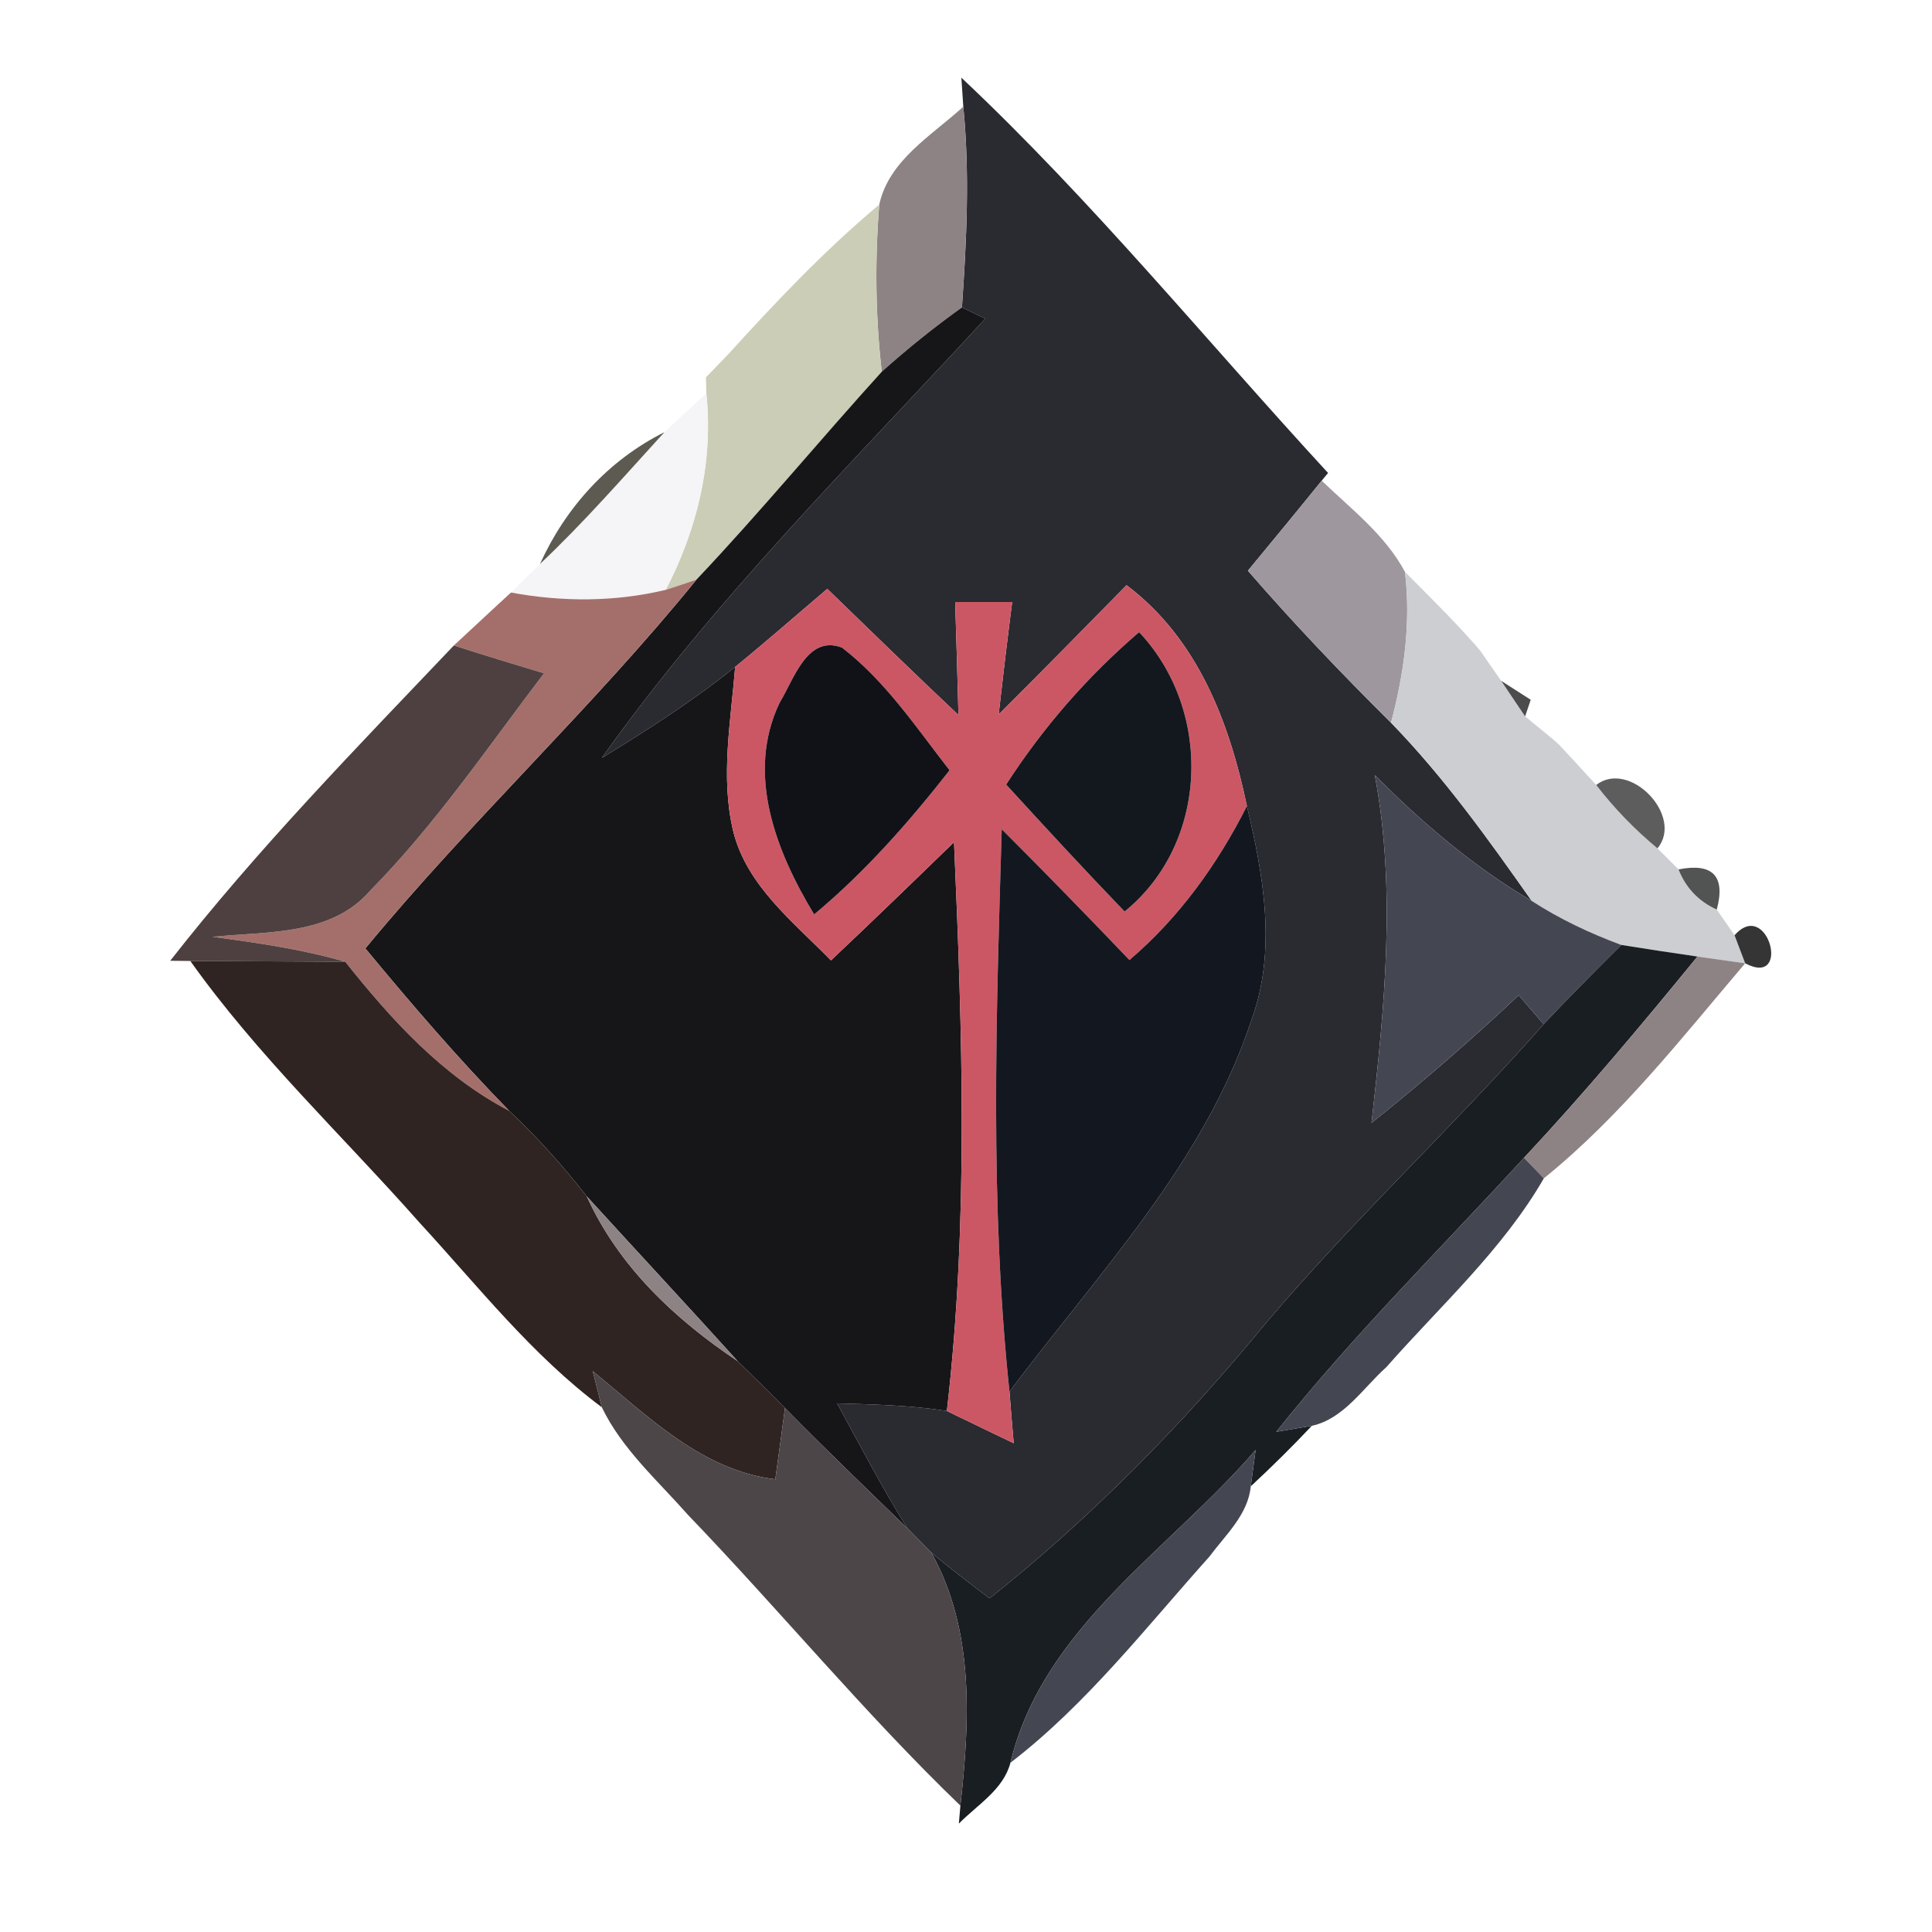 <?xml version="1.0" encoding="UTF-8" ?>
<!DOCTYPE svg PUBLIC "-//W3C//DTD SVG 1.1//EN" "http://www.w3.org/Graphics/SVG/1.1/DTD/svg11.dtd">
<svg width="100pt" height="100pt" viewBox="0 0 100 100" version="1.1" xmlns="http://www.w3.org/2000/svg">
<path fill="#2a2a31" opacity="1.00" d=" M 49.76 4.02 C 56.54 10.40 62.44 17.64 68.74 24.48 L 68.41 24.88 C 67.15 26.44 65.87 27.99 64.59 29.54 C 66.95 32.26 69.44 34.87 72.00 37.41 C 74.74 40.23 77.03 43.43 79.28 46.63 C 76.27 44.86 73.61 42.59 71.16 40.12 C 72.28 46.08 71.66 52.14 70.99 58.12 C 73.62 56.02 76.16 53.82 78.61 51.51 C 78.93 51.89 79.58 52.64 79.90 53.01 C 75.23 58.31 70.05 63.13 65.49 68.52 C 61.22 73.72 56.49 78.54 51.22 82.73 C 50.20 81.95 49.17 81.18 48.20 80.35 C 47.89 80.04 47.27 79.41 46.96 79.10 C 45.66 77.00 44.51 74.81 43.33 72.64 C 45.23 72.69 47.13 72.74 49.01 73.03 C 49.26 73.16 49.77 73.40 50.02 73.52 C 50.84 73.92 51.65 74.31 52.47 74.70 C 52.41 74.03 52.30 72.70 52.25 72.03 C 56.83 65.92 62.35 60.18 64.78 52.78 C 66.09 49.19 65.40 45.32 64.54 41.72 C 63.63 37.37 61.98 33.05 58.31 30.29 C 56.11 32.53 53.91 34.77 51.69 36.98 C 51.91 35.04 52.14 33.10 52.39 31.16 C 51.40 31.16 50.42 31.16 49.44 31.16 C 49.50 33.11 49.56 35.06 49.61 37.01 C 47.33 34.86 45.08 32.67 42.82 30.48 C 41.23 31.83 39.67 33.20 38.05 34.52 C 35.88 36.27 33.52 37.78 31.15 39.23 C 36.99 31.01 44.19 23.89 51.00 16.49 C 50.70 16.35 50.09 16.06 49.79 15.91 C 50.03 12.45 50.20 8.98 49.86 5.52 C 49.84 5.14 49.78 4.39 49.76 4.02 Z" />
<path fill="#8e8384" opacity="1.00" d=" M 45.51 10.59 C 46.01 8.28 48.25 7.00 49.86 5.52 C 50.20 8.98 50.03 12.45 49.79 15.91 C 48.35 16.94 46.96 18.06 45.64 19.24 C 45.31 16.37 45.28 13.47 45.51 10.59 Z" />
<path fill="#cbcdb6" opacity="1.00" d=" M 37.69 18.34 C 40.16 15.62 42.69 12.95 45.51 10.59 C 45.28 13.47 45.31 16.37 45.64 19.24 C 42.41 22.80 39.35 26.51 36.05 30.00 C 35.65 30.14 34.86 30.40 34.46 30.53 C 36.09 27.39 36.93 23.91 36.56 20.36 L 36.54 19.53 C 36.76 19.30 37.21 18.84 37.44 18.60 C 37.50 18.54 37.62 18.40 37.69 18.34 Z" />
<path fill="#161619" opacity="1.00" d=" M 49.79 15.91 C 50.09 16.06 50.70 16.35 51.00 16.49 C 44.19 23.89 36.99 31.01 31.15 39.23 C 33.52 37.78 35.88 36.27 38.05 34.52 C 37.83 37.33 37.28 40.22 37.95 43.02 C 38.65 45.85 41.07 47.72 43.01 49.71 C 45.15 47.69 47.27 45.64 49.38 43.59 C 49.81 53.39 50.14 63.26 49.01 73.03 C 47.13 72.74 45.23 72.69 43.33 72.64 C 44.51 74.81 45.66 77.00 46.96 79.10 C 44.84 77.04 42.70 74.99 40.63 72.88 C 39.82 72.06 39.01 71.26 38.19 70.46 C 35.60 67.60 32.97 64.77 30.37 61.92 C 29.14 60.35 27.81 58.86 26.36 57.50 C 23.74 54.82 21.30 51.98 18.91 49.09 C 24.36 42.49 30.65 36.65 36.05 30.00 C 39.35 26.51 42.41 22.80 45.64 19.24 C 46.96 18.06 48.35 16.94 49.79 15.91 Z" />
<path fill="#1e1f1a" opacity="1.00" d=" M 37.44 18.60 C 37.50 18.54 37.62 18.40 37.69 18.34 C 37.62 18.40 37.50 18.54 37.44 18.60 Z" />
<path fill="#f5f4f6" opacity="1.00" d=" M 34.39 22.37 C 34.93 21.87 36.01 20.86 36.56 20.36 C 36.93 23.91 36.09 27.39 34.46 30.53 C 31.83 31.16 29.10 31.16 26.45 30.67 C 26.83 30.30 27.58 29.56 27.95 29.19 C 30.23 27.04 32.28 24.68 34.39 22.37 Z" />
<path fill="#353126" opacity="0.80" d=" M 27.95 29.19 C 29.28 26.26 31.49 23.82 34.39 22.37 C 32.28 24.68 30.23 27.04 27.95 29.19 Z" />
<path fill="#9e979e" opacity="1.00" d=" M 64.59 29.54 C 65.87 27.99 67.15 26.44 68.41 24.88 C 69.94 26.35 71.70 27.69 72.72 29.60 C 73.04 32.23 72.67 34.87 72.00 37.41 C 69.44 34.87 66.95 32.26 64.59 29.54 Z" />
<path fill="#a46f6a" opacity="1.00" d=" M 23.49 33.41 C 24.48 32.50 25.46 31.57 26.45 30.67 C 29.10 31.16 31.83 31.16 34.46 30.53 C 34.86 30.40 35.65 30.14 36.05 30.00 C 30.65 36.65 24.36 42.49 18.91 49.09 C 21.30 51.98 23.74 54.82 26.36 57.50 C 22.90 55.69 20.27 52.80 17.87 49.78 C 15.63 49.13 13.31 48.80 11.00 48.49 C 13.80 48.20 17.14 48.45 19.17 46.09 C 22.54 42.67 25.25 38.67 28.16 34.85 C 26.60 34.38 25.04 33.91 23.49 33.41 Z" />
<path fill="#ccced2" opacity="1.00" d=" M 72.00 37.41 C 72.67 34.87 73.04 32.23 72.72 29.60 C 73.95 30.84 75.20 32.07 76.36 33.38 C 76.43 33.46 76.57 33.63 76.64 33.71 C 76.90 34.09 77.43 34.86 77.70 35.24 C 78.01 35.70 78.63 36.62 78.94 37.08 C 79.30 37.37 80.02 37.96 80.38 38.26 C 80.47 38.34 80.65 38.50 80.73 38.58 C 81.21 39.09 82.15 40.12 82.62 40.63 C 83.55 41.84 84.62 42.94 85.79 43.91 C 86.06 44.18 86.61 44.73 86.88 45.00 C 87.26 45.96 87.92 46.65 88.86 47.08 C 89.09 47.41 89.55 48.07 89.78 48.41 C 89.92 48.77 90.19 49.50 90.33 49.86 C 89.71 49.77 88.48 49.60 87.86 49.51 C 86.54 49.32 85.23 49.12 83.92 48.91 C 82.30 48.31 80.73 47.57 79.28 46.63 C 77.03 43.43 74.74 40.23 72.00 37.41 Z" />
<path fill="#cc5764" opacity="1.00" d=" M 38.05 34.52 C 39.67 33.20 41.23 31.83 42.82 30.48 C 45.08 32.67 47.33 34.86 49.61 37.01 C 49.56 35.06 49.50 33.11 49.44 31.16 C 50.42 31.16 51.40 31.16 52.39 31.16 C 52.14 33.10 51.91 35.04 51.69 36.98 C 53.91 34.77 56.11 32.53 58.31 30.29 C 61.98 33.05 63.63 37.37 64.54 41.72 C 63.02 44.73 61.04 47.49 58.46 49.69 C 56.28 47.41 54.08 45.15 51.85 42.92 C 51.56 52.62 51.23 62.36 52.25 72.03 C 52.30 72.70 52.41 74.03 52.47 74.70 C 51.65 74.31 50.84 73.92 50.02 73.52 C 49.77 73.40 49.26 73.16 49.01 73.03 C 50.14 63.26 49.81 53.39 49.38 43.59 C 47.27 45.64 45.15 47.69 43.01 49.71 C 41.07 47.72 38.65 45.85 37.95 43.02 C 37.28 40.22 37.83 37.33 38.05 34.52 M 40.36 36.36 C 38.58 40.06 40.18 44.09 42.14 47.33 C 44.77 45.14 47.04 42.56 49.15 39.87 C 47.42 37.65 45.83 35.25 43.58 33.52 C 41.77 32.84 41.09 35.18 40.36 36.36 M 52.08 40.61 C 54.10 42.82 56.13 45.02 58.21 47.18 C 62.59 43.62 62.77 36.76 58.96 32.72 C 56.30 35.00 53.98 37.66 52.08 40.61 Z" />
<path fill="#4e4040" opacity="1.00" d=" M 8.81 49.73 C 13.32 43.96 18.45 38.71 23.49 33.41 C 25.04 33.91 26.60 34.38 28.16 34.85 C 25.25 38.67 22.54 42.67 19.17 46.09 C 17.14 48.45 13.80 48.20 11.00 48.49 C 13.31 48.80 15.63 49.13 17.87 49.78 C 15.20 49.76 12.52 49.76 9.85 49.74 L 8.81 49.73 Z" />
<path fill="#111218" opacity="1.00" d=" M 40.36 36.36 C 41.09 35.18 41.77 32.84 43.58 33.52 C 45.83 35.25 47.42 37.65 49.15 39.87 C 47.04 42.56 44.77 45.14 42.14 47.33 C 40.18 44.09 38.58 40.06 40.36 36.36 Z" />
<path fill="#13171e" opacity="1.00" d=" M 52.08 40.61 C 53.98 37.66 56.30 35.00 58.96 32.72 C 62.77 36.76 62.59 43.62 58.21 47.18 C 56.13 45.02 54.10 42.82 52.08 40.61 Z" />
<path fill="#2a2b2b" opacity="1.00" d=" M 76.36 33.38 C 76.43 33.46 76.57 33.63 76.64 33.71 C 76.57 33.63 76.43 33.46 76.36 33.38 Z" />
<path fill="#303031" opacity="0.86" d=" M 77.70 35.24 C 78.08 35.49 78.85 35.97 79.23 36.22 L 78.94 37.08 C 78.63 36.62 78.01 35.70 77.70 35.24 Z" />
<path fill="#272626" opacity="1.00" d=" M 80.38 38.26 C 80.47 38.34 80.65 38.50 80.73 38.58 C 80.65 38.50 80.47 38.34 80.38 38.26 Z" />
<path fill="#444752" opacity="1.00" d=" M 71.16 40.12 C 73.61 42.59 76.27 44.86 79.28 46.63 C 80.73 47.57 82.30 48.31 83.92 48.91 C 82.56 50.26 81.21 51.62 79.90 53.01 C 79.58 52.64 78.93 51.89 78.61 51.51 C 76.16 53.82 73.62 56.02 70.99 58.12 C 71.66 52.14 72.28 46.08 71.16 40.12 Z" />
<path fill="#303030" opacity="0.78" d=" M 82.62 40.63 C 84.34 39.29 87.18 42.24 85.79 43.91 C 84.62 42.94 83.55 41.84 82.62 40.63 Z" />
<path fill="#131820" opacity="1.00" d=" M 64.54 41.72 C 65.40 45.32 66.09 49.19 64.78 52.78 C 62.35 60.18 56.83 65.92 52.25 72.03 C 51.23 62.36 51.56 52.62 51.85 42.92 C 54.08 45.15 56.28 47.41 58.46 49.69 C 61.04 47.49 63.02 44.73 64.54 41.72 Z" />
<path fill="#191a1a" opacity="0.75" d=" M 86.88 45.00 C 88.66 44.65 89.32 45.35 88.86 47.08 C 87.92 46.65 87.26 45.96 86.88 45.00 Z" />
<path fill="#0c0d0d" opacity="0.83" d=" M 89.78 48.41 C 91.50 46.45 92.75 51.14 90.33 49.86 C 90.19 49.50 89.92 48.77 89.78 48.41 Z" />
<path fill="#191e22" opacity="1.00" d=" M 83.92 48.91 C 85.23 49.12 86.54 49.32 87.86 49.51 C 84.96 53.06 82.01 56.58 78.88 59.93 C 74.57 64.63 70.03 69.12 66.06 74.11 C 66.52 74.03 67.44 73.88 67.90 73.80 C 66.88 74.88 65.83 75.92 64.74 76.93 C 64.80 76.46 64.93 75.52 64.99 75.05 C 60.54 80.22 53.97 84.24 52.30 91.24 C 51.93 92.64 50.59 93.41 49.63 94.39 L 49.71 93.46 C 50.20 89.04 50.44 84.37 48.20 80.35 C 49.17 81.18 50.20 81.95 51.22 82.73 C 56.49 78.54 61.22 73.72 65.49 68.52 C 70.05 63.13 75.23 58.31 79.90 53.01 C 81.21 51.62 82.56 50.26 83.92 48.91 Z" />
<path fill="#8e8384" opacity="1.00" d=" M 87.86 49.51 C 88.48 49.60 89.71 49.77 90.33 49.86 C 87.04 53.73 83.88 57.78 79.91 60.99 C 79.65 60.72 79.14 60.19 78.88 59.93 C 82.01 56.58 84.96 53.06 87.86 49.51 Z" />
<path fill="#302422" opacity="1.00" d=" M 9.85 49.74 C 12.52 49.76 15.20 49.76 17.87 49.78 C 20.27 52.80 22.90 55.69 26.36 57.50 C 27.81 58.86 29.14 60.35 30.37 61.92 C 32.02 65.55 34.92 68.27 38.19 70.46 C 39.01 71.26 39.82 72.06 40.63 72.88 C 40.47 74.11 40.30 75.34 40.13 76.57 C 36.30 76.10 33.53 73.29 30.68 70.97 C 30.80 71.44 31.04 72.38 31.15 72.84 C 27.54 70.15 24.75 66.58 21.72 63.29 C 17.74 58.79 13.34 54.65 9.85 49.74 Z" />
<path fill="#444752" opacity="1.00" d=" M 66.06 74.11 C 70.03 69.12 74.57 64.63 78.88 59.93 C 79.14 60.19 79.65 60.72 79.91 60.99 C 77.78 64.68 74.56 67.58 71.76 70.76 C 70.56 71.83 69.56 73.44 67.90 73.80 C 67.44 73.88 66.52 74.03 66.06 74.11 Z" />
<path fill="#8e8384" opacity="1.00" d=" M 38.19 70.46 C 34.92 68.27 32.02 65.55 30.37 61.92 C 32.97 64.77 35.60 67.60 38.19 70.46 Z" />
<path fill="#4d4649" opacity="1.00" d=" M 30.68 70.97 C 33.53 73.29 36.30 76.10 40.13 76.57 C 40.30 75.34 40.47 74.11 40.63 72.88 C 42.70 74.99 44.84 77.04 46.96 79.10 C 47.27 79.41 47.89 80.04 48.20 80.35 C 50.44 84.37 50.20 89.04 49.71 93.46 C 44.75 88.68 40.37 83.36 35.61 78.41 C 34.04 76.63 32.19 75.00 31.15 72.84 C 31.04 72.38 30.80 71.44 30.68 70.97 Z" />
<path fill="#444752" opacity="1.00" d=" M 52.30 91.24 C 53.97 84.24 60.54 80.22 64.99 75.05 C 64.93 75.52 64.80 76.46 64.74 76.93 C 64.60 78.40 63.42 79.46 62.59 80.58 C 59.29 84.26 56.24 88.21 52.30 91.24 Z" />
</svg>
